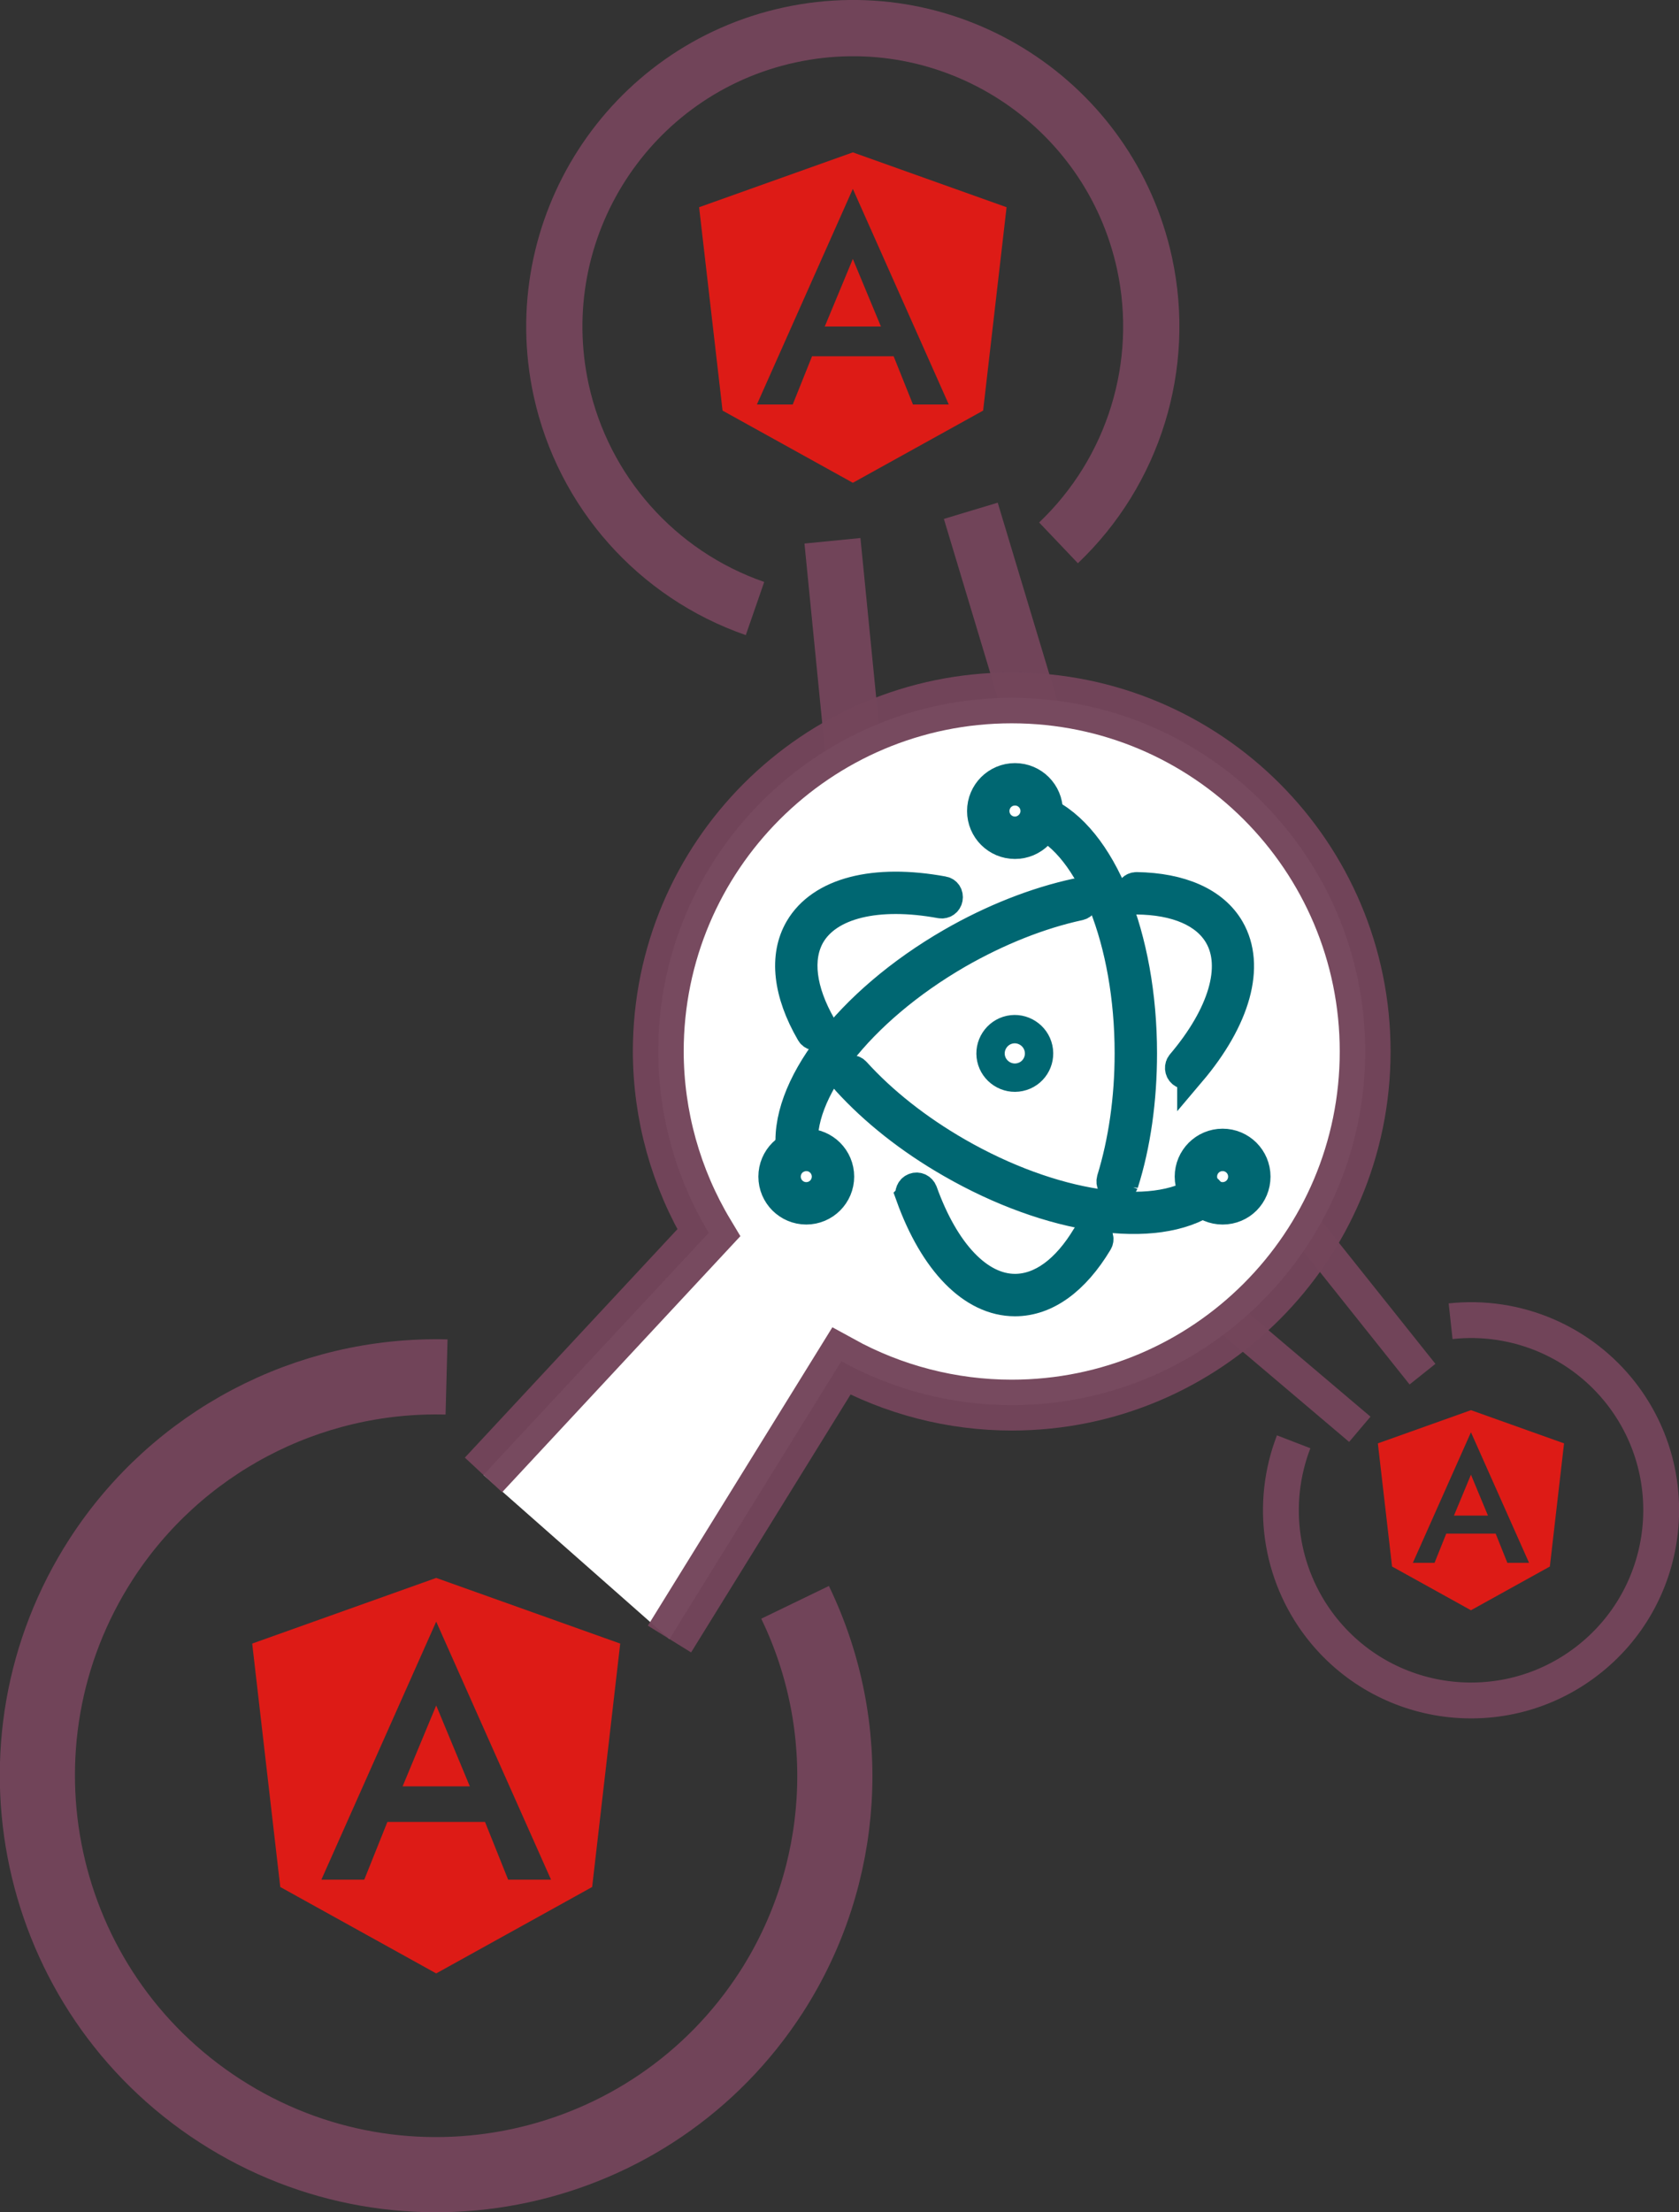 <?xml version="1.0" encoding="UTF-8" standalone="no"?>
<!-- Created with Inkscape (http://www.inkscape.org/) -->

<svg
   xmlns:dc="http://purl.org/dc/elements/1.1/"
   xmlns:cc="http://creativecommons.org/ns#"
   xmlns:rdf="http://www.w3.org/1999/02/22-rdf-syntax-ns#"
   xmlns:svg="http://www.w3.org/2000/svg"
   xmlns="http://www.w3.org/2000/svg"
   xmlns:sodipodi="http://sodipodi.sourceforge.net/DTD/sodipodi-0.dtd"
   xmlns:inkscape="http://www.inkscape.org/namespaces/inkscape"
   width="505.629mm"
   height="665.834mm"
   viewBox="0 0 1791.601 2359.253"
   id="svg4173"
   version="1.1"
   inkscape:version="0.91 r13725"
   sodipodi:docname="icon.svg">
  <rect x="0" y="0" width="1791.601" height="2359.253" fill="#333333" stroke="none"/>
  <defs
     id="defs4175" />
  <sodipodi:namedview
     id="base"
     pagecolor="#ffffff"
     bordercolor="#666666"
     borderopacity="1.0"
     inkscape:pageopacity="0.0"
     inkscape:pageshadow="2"
     inkscape:zoom="0.12374369"
     inkscape:cx="970.204"
     inkscape:cy="1169.2627"
     inkscape:document-units="px"
     inkscape:current-layer="layer1"
     showgrid="false"
     fit-margin-top="0"
     fit-margin-left="0"
     fit-margin-right="0"
     fit-margin-bottom="0"
     inkscape:window-width="1440"
     inkscape:window-height="876"
     inkscape:window-x="0"
     inkscape:window-y="24"
     inkscape:window-maximized="1" />
  <g
     inkscape:groupmode="layer"
     id="layer3"
     inkscape:label="Camada 2"
     style="display:inline"
     transform="translate(-1394.717,-5410.91)" />
  <g
     inkscape:label="Camada 1"
     inkscape:groupmode="layer"
     id="layer1"
     style="display:inline"
     transform="translate(-1394.717,-5410.91)">
    <g
       id="g6266"
       transform="matrix(1.762,0,0,1.762,2084.503,5520.565)"
       style="display:inline;fill:#dd1b16;fill-opacity:1">
      <polygon
         id="polygon6268"
         points="125,135.4 125,135.4 125,135.4 142,135.4 125,94.5 108,135.4 "
         style="fill:#dd1b16;fill-opacity:1" />
      <path
         id="path6270"
         d="m 125,30 0,0 0,0 -93.1,33.2 14.2,123.1 78.9,43.7 0,0 0,0 78.9,-43.7 L 218.1,63.2 125,30 Z m 58.1,152.6 -21.7,0 0,0 -11.7,-29.2 -24.7,0 0,0 0,0 -24.7,0 -11.7,29.2 0,0 -21.7,0 0,0 58.1,-130.5 0,0 0,0 0,0 0,0 58.1,130.5 0,0 z"
         inkscape:connector-curvature="0"
         style="fill:#dd1b16;fill-opacity:1" />
    </g>
    <g
       style="display:inline;fill:#dd1b16;fill-opacity:1"
       id="g6266-9"
       transform="matrix(2.109,0,0,2.109,1596.553,7030.556)">
      <polygon
         id="polygon6268-7"
         points="125,135.4 125,135.4 142,135.4 125,94.5 108,135.4 125,135.4 "
         style="fill:#dd1b16;fill-opacity:1" />
      <path
         id="path6270-3"
         d="m 125,30 0,0 0,0 -93.1,33.2 14.2,123.1 78.9,43.7 0,0 0,0 78.9,-43.7 L 218.1,63.2 125,30 Z m 58.1,152.6 -21.7,0 0,0 -11.7,-29.2 -24.7,0 0,0 0,0 -24.7,0 -11.7,29.2 0,0 -21.7,0 0,0 58.1,-130.5 0,0 0,0 0,0 0,0 58.1,130.5 0,0 z"
         inkscape:connector-curvature="0"
         style="fill:#dd1b16;fill-opacity:1" />
    </g>
    <g
       style="display:inline;fill:#dd1b16;fill-opacity:1"
       id="g6266-6"
       transform="matrix(1.067,0,0,1.067,2830.948,6882.886)">
      <polygon
         id="polygon6268-1"
         points="125,135.4 142,135.4 125,94.5 108,135.4 125,135.4 125,135.4 "
         style="fill:#dd1b16;fill-opacity:1" />
      <path
         id="path6270-2"
         d="m 125,30 0,0 0,0 -93.1,33.2 14.2,123.1 78.9,43.7 0,0 0,0 78.9,-43.7 L 218.1,63.2 125,30 Z m 58.1,152.6 -21.7,0 0,0 -11.7,-29.2 -24.7,0 0,0 0,0 -24.7,0 -11.7,29.2 0,0 -21.7,0 0,0 58.1,-130.5 0,0 0,0 0,0 0,0 58.1,130.5 0,0 z"
         inkscape:connector-curvature="0"
         style="fill:#dd1b16;fill-opacity:1" />
    </g>
    <g
       id="g6340"
       style="stroke:#73455b;stroke-opacity:0.972">
      <path
         sodipodi:nodetypes="ccscc"
         inkscape:connector-curvature="0"
         id="path5785-2-9"
         d="m 2524.229,5989.886 c 80.425,-76.509 115.214,-189.372 91.822,-297.883 -37.249,-171.915 -206.81,-281.084 -378.725,-243.835 -171.916,37.249 -281.085,206.811 -243.835,378.726 23.655,108.405 102.021,196.687 206.856,233.03"
         style="display:inline;fill:none;fill-opacity:1;stroke:#73455b;stroke-width:60;stroke-miterlimit:4;stroke-dasharray:none;stroke-opacity:0.972" />
      <path
         sodipodi:nodetypes="cccc"
         inkscape:connector-curvature="0"
         id="rect5880-0"
         d="m 2430.626,5955.689 211.435,702.248 -291.471,13.091 -67.59,-683.353"
         style="display:inline;fill:none;fill-opacity:1;stroke:#73455b;stroke-width:60;stroke-miterlimit:4;stroke-dasharray:none;stroke-opacity:0.972" />
      <path
         sodipodi:nodetypes="ccscc"
         inkscape:connector-curvature="0"
         id="path5785-2-9-7-9"
         d="m 2775.139,6948.639 c -25.477,65.987 -14.76,140.477 28.284,196.607 68.304,88.875 195.722,105.551 284.597,37.248 88.875,-68.304 105.552,-195.723 37.247,-284.598 -43.166,-55.996 -112.364,-85.493 -182.654,-77.859"
         style="display:inline;fill:none;fill-opacity:1;stroke:#73455b;stroke-width:38.233;stroke-miterlimit:4;stroke-dasharray:none;stroke-opacity:0.972" />
      <path
         sodipodi:nodetypes="cccc"
         inkscape:connector-curvature="0"
         id="rect5880-0-2"
         d="m 2845.712,6935.294 -330.362,-279.875 147.799,-91.711 249.472,312.795"
         style="display:inline;fill:none;fill-opacity:1;stroke:#73455b;stroke-width:35.265;stroke-miterlimit:4;stroke-dasharray:none;stroke-opacity:0.972" />
      <path
         sodipodi:nodetypes="ccscc"
         inkscape:connector-curvature="0"
         id="path5785-2-9-7-2"
         d="m 1871.209,6879.508 c -148.285,-3.897 -287.902,69.691 -368.498,194.222 -127.512,197.474 -70.796,460.927 126.678,588.438 197.475,127.512 460.929,70.795 588.439,-126.68 80.248,-124.679 89.827,-282.135 25.285,-415.623"
         style="display:inline;fill:none;fill-opacity:1;stroke:#73455b;stroke-width:80.179;stroke-miterlimit:4;stroke-dasharray:none;stroke-opacity:0.972" />
      <path
         sodipodi:nodetypes="cccssccc"
         inkscape:connector-curvature="0"
         id="path5785-6"
         d="m 2109.088,7159.002 183.332,-296.312 c 55.705,30.69 118.266,46.795 181.865,46.816 208.29,-2e-4 377.142,-168.853 377.142,-377.143 9e-4,-208.291 -168.852,-377.144 -377.142,-377.144 -208.291,1e-4 -377.144,168.854 -377.143,377.144 0.144,68.15 18.752,134.988 53.846,193.408 l -240.379,258.223"
         style="display:inline;fill:#ffffff;fill-opacity:1;stroke:#73455b;stroke-width:54.245;stroke-miterlimit:4;stroke-dasharray:none;stroke-opacity:0.972" />
    </g>
    <g
       id="g5764"
       transform="matrix(3.749,0,0,3.749,2218.322,6239.92)"
       style="display:inline;fill:#88d7e7;fill-opacity:0;stroke:#006772;stroke-width:8.067;stroke-miterlimit:4;stroke-dasharray:none;stroke-opacity:1">
      <path
         id="path5766"
         d="M 48.8,32.2 C 29.3,28.6 13.9,32.4 7.7,43 c -4.6,7.9 -3.3,18.5 3.2,29.7 0.5,1 1.8,1.3 2.7,0.7 1,-0.5 1.3,-1.8 0.7,-2.7 C 8.5,60.6 7.4,51.5 11.1,45 16.2,36.2 30,32.8 48,36.1 c 1.1,0.2 2.1,-0.5 2.3,-1.6 0.2,-1.1 -0.4,-2.1 -1.5,-2.3 z M 21.1,86.4 c 7.9,8.7 18.1,16.8 29.8,23.5 28.3,16.3 58.4,20.7 73.3,10.6 0.9,-0.6 1.1,-1.9 0.5,-2.8 -0.6,-0.9 -1.9,-1.1 -2.8,-0.5 -13.3,9.1 -41.9,4.9 -69,-10.7 C 41.6,100 31.6,92.1 24,83.7 c -0.7,-0.8 -2,-0.9 -2.8,-0.1 -0.8,0.7 -0.9,2 -0.1,2.8 z"
         inkscape:connector-curvature="0"
         style="fill:#88d7e7;fill-opacity:0;stroke:#006772;stroke-width:8.067;stroke-miterlimit:4;stroke-dasharray:none;stroke-opacity:1" />
      <path
         id="path5768"
         d="M 119.4,84 C 132.2,68.9 136.6,53.7 130.5,43.1 126,35.3 116.4,31.2 103.8,31 c -1.1,0 -2,0.9 -2,2 0,1.1 0.9,2 2,2 11.4,0.1 19.6,3.7 23.3,10.1 5.1,8.8 1.1,22.4 -10.7,36.3 -0.7,0.8 -0.6,2.1 0.2,2.8 0.8,0.7 2.1,0.6 2.8,-0.2 z M 86.6,32.8 C 75.1,35.3 62.8,40.1 51,46.9 21.7,63.8 2.7,88.7 5.3,106.7 c 0.2,1.1 1.2,1.8 2.3,1.7 1.1,-0.2 1.8,-1.2 1.7,-2.3 C 6.9,90.1 25,66.6 53,50.4 64.5,43.8 76.4,39.1 87.5,36.7 c 1.1,-0.2 1.8,-1.3 1.5,-2.4 -0.3,-1 -1.3,-1.7 -2.4,-1.5 z"
         inkscape:connector-curvature="0"
         style="fill:#88d7e7;fill-opacity:0;stroke:#006772;stroke-width:8.067;stroke-miterlimit:4;stroke-dasharray:none;stroke-opacity:1" />
      <path
         id="path5770"
         d="m 39.3,119.2 c 6.7,18.6 17.6,30.1 29.9,30.1 9,0 17.2,-6.1 23.7,-16.9 0.6,-0.9 0.3,-2.2 -0.7,-2.7 -0.9,-0.6 -2.2,-0.3 -2.7,0.7 -5.8,9.7 -12.9,14.9 -20.3,14.9 -10.2,0 -19.9,-10.2 -26.1,-27.5 -0.4,-1 -1.5,-1.6 -2.6,-1.2 -1.1,0.4 -1.6,1.6 -1.2,2.6 z m 61,-3.6 c 3.5,-11 5.3,-23.8 5.3,-37.1 0,-33.1 -11.6,-61.7 -28.1,-69 -1,-0.4 -2.2,0 -2.6,1 -0.4,1 0,2.2 1,2.6 14.7,6.5 25.7,33.6 25.7,65.4 0,12.9 -1.8,25.2 -5.1,35.9 -0.3,1.1 0.3,2.2 1.3,2.5 1,0.3 2.1,-0.3 2.5,-1.3 z m 37.6,-2 c 0,-5.3 -4.3,-9.6 -9.6,-9.6 -5.3,0 -9.6,4.3 -9.6,9.6 0,5.3 4.3,9.6 9.6,9.6 5.4,0 9.6,-4.3 9.6,-9.6 z m -4,0 c 0,3.1 -2.5,5.6 -5.6,5.6 -3.1,0 -5.6,-2.5 -5.6,-5.6 0,-3.1 2.5,-5.6 5.6,-5.6 3.1,0 5.6,2.5 5.6,5.6 z M 9.8,123.2 c 5.3,0 9.6,-4.3 9.6,-9.6 0,-5.3 -4.3,-9.6 -9.6,-9.6 -5.3,0 -9.6,4.3 -9.6,9.6 0,5.3 4.3,9.6 9.6,9.6 z m 0,-4 c -3.1,0 -5.6,-2.5 -5.6,-5.6 0,-3.1 2.5,-5.6 5.6,-5.6 3.1,0 5.6,2.5 5.6,5.6 0,3.1 -2.5,5.6 -5.6,5.6 z"
         inkscape:connector-curvature="0"
         style="fill:#88d7e7;fill-opacity:0;stroke:#006772;stroke-width:8.067;stroke-miterlimit:4;stroke-dasharray:none;stroke-opacity:1" />
      <path
         id="path5772"
         d="m 69.2,19.2 c 5.3,0 9.6,-4.3 9.6,-9.6 0,-5.3 -4.3,-9.6 -9.6,-9.6 -5.3,0 -9.6,4.3 -9.6,9.6 0,5.3 4.3,9.6 9.6,9.6 z m 0,-4 c -3.1,0 -5.6,-2.5 -5.6,-5.6 0,-3.1 2.5,-5.6 5.6,-5.6 3.1,0 5.6,2.5 5.6,5.6 0,3.1 -2.6,5.6 -5.6,5.6 z m 1.4,70.1 c -3.7,0.8 -7.4,-1.6 -8.2,-5.3 -0.8,-3.7 1.6,-7.4 5.3,-8.2 3.7,-0.8 7.4,1.6 8.2,5.3 0.8,3.7 -1.5,7.4 -5.3,8.2 z"
         inkscape:connector-curvature="0"
         style="fill:#88d7e7;fill-opacity:0;stroke:#006772;stroke-width:8.067;stroke-miterlimit:4;stroke-dasharray:none;stroke-opacity:1" />
    </g>
  </g>
</svg>
